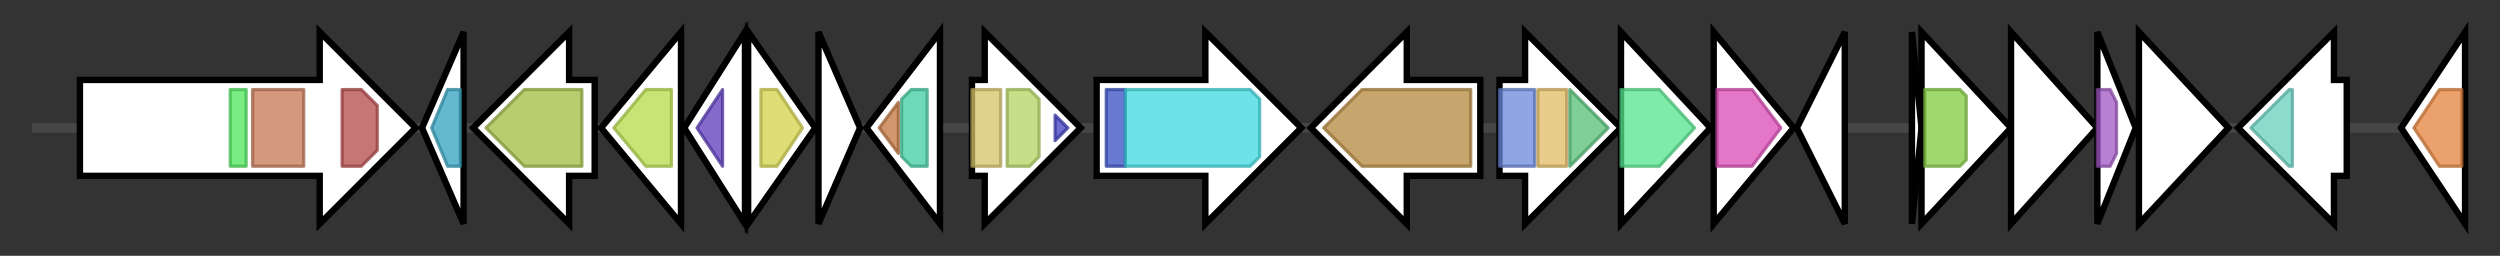 <svg version="1.1" baseProfile="full" xmlns="http://www.w3.org/2000/svg" width="781.933" height="80">
	<rect width="100%" height="100%" fill="#333333" stroke="none"/>
	<g>
		<line x1="10" y1="40.0" x2="771.933" y2="40.0" style="stroke:rgb(70,70,70); stroke-width:3 "/>
		<g>
			<title> (ctg1_706)</title>
			<polygon class=" (ctg1_706)" points="25,25 100,25 100,10 130,40 100,70 100,55 25,55" fill="rgb(255,255,255)" fill-opacity="1.0" stroke="rgb(0,0,0)" stroke-width="2"  />
			<g>
				<title>IF2_N (PF04760)
"Translation initiation factor IF-2, N-terminal region"</title>
				<rect class="PF04760" x="72" y="28" stroke-linejoin="round" width="5" height="24" fill="rgb(76,229,91)" stroke="rgb(60,183,72)" stroke-width="1" opacity="0.75" />
			</g>
			<g>
				<title>GTP_EFTU (PF00009)
"Elongation factor Tu GTP binding domain"</title>
				<rect class="PF00009" x="79" y="28" stroke-linejoin="round" width="16" height="24" fill="rgb(196,118,83)" stroke="rgb(156,94,66)" stroke-width="1" opacity="0.75" />
			</g>
			<g>
				<title>IF-2 (PF11987)
"Translation-initiation factor 2"</title>
				<polygon class="PF11987" points="107,28 113,28 118,33 118,47 113,52 107,52" stroke-linejoin="round" width="11" height="24" fill="rgb(180,73,72)" stroke="rgb(144,58,57)" stroke-width="1" opacity="0.75" />
			</g>
		</g>
		<g>
			<title> (ctg1_707)</title>
			<polygon class=" (ctg1_707)" points="132,40 145,10 145,70" fill="rgb(255,255,255)" fill-opacity="1.0" stroke="rgb(0,0,0)" stroke-width="2"  />
			<g>
				<title>Glyoxalase (PF00903)
"Glyoxalase/Bleomycin resistance protein/Dioxygenase superfamily"</title>
				<polygon class="PF00903" points="135,40 140,28 144,28 144,52 140,52" stroke-linejoin="round" width="12" height="24" fill="rgb(50,162,189)" stroke="rgb(40,129,151)" stroke-width="1" opacity="0.75" />
			</g>
		</g>
		<g>
			<title> (ctg1_708)</title>
			<polygon class=" (ctg1_708)" points="186,25 178,25 178,10 148,40 178,70 178,55 186,55" fill="rgb(255,255,255)" fill-opacity="1.0" stroke="rgb(0,0,0)" stroke-width="2"  />
			<g>
				<title>Oxidored_FMN (PF00724)
"NADH:flavin oxidoreductase / NADH oxidase family"</title>
				<polygon class="PF00724" points="152,40 164,28 182,28 182,52 164,52" stroke-linejoin="round" width="33" height="24" fill="rgb(157,188,65)" stroke="rgb(125,150,52)" stroke-width="1" opacity="0.75" />
			</g>
		</g>
		<g>
			<title> (ctg1_709)</title>
			<polygon class=" (ctg1_709)" points="188,40 213,10 213,70" fill="rgb(255,255,255)" fill-opacity="1.0" stroke="rgb(0,0,0)" stroke-width="2"  />
			<g>
				<title>adh_short (PF00106)
"short chain dehydrogenase"</title>
				<polygon class="PF00106" points="192,40 202,28 210,28 210,52 202,52" stroke-linejoin="round" width="19" height="24" fill="rgb(182,219,73)" stroke="rgb(145,175,58)" stroke-width="1" opacity="0.75" />
			</g>
		</g>
		<g>
			<title> (ctg1_710)</title>
			<polygon class=" (ctg1_710)" points="214,40 233,10 233,70" fill="rgb(255,255,255)" fill-opacity="1.0" stroke="rgb(0,0,0)" stroke-width="2"  />
			<g>
				<title>NUDIX (PF00293)
"NUDIX domain"</title>
				<polygon class="PF00293" points="218,40 226,28 226,28 226,52 226,52" stroke-linejoin="round" width="12" height="24" fill="rgb(92,56,187)" stroke="rgb(73,44,149)" stroke-width="1" opacity="0.75" />
			</g>
		</g>
		<g>
			<title> (ctg1_711)</title>
			<polygon class=" (ctg1_711)" points="234,10 255,40 234,70" fill="rgb(255,255,255)" fill-opacity="1.0" stroke="rgb(0,0,0)" stroke-width="2"  />
			<g>
				<title>Pribosyltran (PF00156)
"Phosphoribosyl transferase domain"</title>
				<polygon class="PF00156" points="238,28 243,28 251,40 243,52 238,52" stroke-linejoin="round" width="15" height="24" fill="rgb(210,210,74)" stroke="rgb(168,168,59)" stroke-width="1" opacity="0.75" />
			</g>
		</g>
		<g>
			<title> (ctg1_712)</title>
			<polygon class=" (ctg1_712)" points="256,10 269,40 256,70" fill="rgb(255,255,255)" fill-opacity="1.0" stroke="rgb(0,0,0)" stroke-width="2"  />
		</g>
		<g>
			<title> (ctg1_713)</title>
			<polygon class=" (ctg1_713)" points="271,40 294,10 294,70" fill="rgb(255,255,255)" fill-opacity="1.0" stroke="rgb(0,0,0)" stroke-width="2"  />
			<g>
				<title>Sod_Fe_C (PF02777)
"Iron/manganese superoxide dismutases, C-terminal domain"</title>
				<polygon class="PF02777" points="275,40 281,32 281,48" stroke-linejoin="round" width="10" height="24" fill="rgb(193,115,61)" stroke="rgb(154,92,48)" stroke-width="1" opacity="0.75" />
			</g>
			<g>
				<title>Sod_Fe_N (PF00081)
"Iron/manganese superoxide dismutases, alpha-hairpin domain"</title>
				<polygon class="PF00081" points="282,31 285,28 290,28 290,52 285,52 282,49" stroke-linejoin="round" width="8" height="24" fill="rgb(63,202,157)" stroke="rgb(50,161,125)" stroke-width="1" opacity="0.75" />
			</g>
		</g>
		<g>
			<title> (ctg1_714)</title>
			<polygon class=" (ctg1_714)" points="304,25 308,25 308,10 338,40 308,70 308,55 304,55" fill="rgb(255,255,255)" fill-opacity="1.0" stroke="rgb(0,0,0)" stroke-width="2"  />
			<g>
				<title>FAD_binding_6 (PF00970)
"Oxidoreductase FAD-binding domain"</title>
				<rect class="PF00970" x="304" y="28" stroke-linejoin="round" width="9" height="24" fill="rgb(212,194,103)" stroke="rgb(169,155,82)" stroke-width="1" opacity="0.75" />
			</g>
			<g>
				<title>NAD_binding_1 (PF00175)
"Oxidoreductase NAD-binding domain"</title>
				<polygon class="PF00175" points="315,28 322,28 325,31 325,49 322,52 315,52" stroke-linejoin="round" width="10" height="24" fill="rgb(177,211,96)" stroke="rgb(141,168,76)" stroke-width="1" opacity="0.75" />
			</g>
			<g>
				<title>Fer2 (PF00111)
"2Fe-2S iron-sulfur cluster binding domain"</title>
				<polygon class="PF00111" points="330,36 334,40 330,44" stroke-linejoin="round" width="7" height="24" fill="rgb(60,59,191)" stroke="rgb(48,47,152)" stroke-width="1" opacity="0.75" />
			</g>
		</g>
		<g>
			<title> (ctg1_715)</title>
			<polygon class=" (ctg1_715)" points="343,25 377,25 377,10 407,40 377,70 377,55 343,55" fill="rgb(255,255,255)" fill-opacity="1.0" stroke="rgb(0,0,0)" stroke-width="2"  />
			<g>
				<title>ACAS_N (PF16177)
"Acetyl-coenzyme A synthetase N-terminus"</title>
				<rect class="PF16177" x="346" y="28" stroke-linejoin="round" width="6" height="24" fill="rgb(54,78,195)" stroke="rgb(43,62,156)" stroke-width="1" opacity="0.75" />
			</g>
			<g>
				<title>AMP-binding (PF00501)
"AMP-binding enzyme"</title>
				<polygon class="PF00501" points="352,28 391,28 394,31 394,49 391,52 352,52" stroke-linejoin="round" width="42" height="24" fill="rgb(60,217,223)" stroke="rgb(48,173,178)" stroke-width="1" opacity="0.75" />
			</g>
		</g>
		<g>
			<title> (ctg1_716)</title>
			<polygon class=" (ctg1_716)" points="463,25 440,25 440,10 410,40 440,70 440,55 463,55" fill="rgb(255,255,255)" fill-opacity="1.0" stroke="rgb(0,0,0)" stroke-width="2"  />
			<g>
				<title>Carboxyl_trans (PF01039)
"Carboxyl transferase domain"</title>
				<polygon class="PF01039" points="414,40 426,28 460,28 460,52 426,52" stroke-linejoin="round" width="50" height="24" fill="rgb(180,136,60)" stroke="rgb(144,108,48)" stroke-width="1" opacity="0.75" />
			</g>
		</g>
		<g>
			<title> (ctg1_717)</title>
			<polygon class=" (ctg1_717)" points="469,25 477,25 477,10 507,40 477,70 477,55 469,55" fill="rgb(255,255,255)" fill-opacity="1.0" stroke="rgb(0,0,0)" stroke-width="2"  />
			<g>
				<title>Acyl-CoA_dh_N (PF02771)
"Acyl-CoA dehydrogenase, N-terminal domain"</title>
				<rect class="PF02771" x="469" y="28" stroke-linejoin="round" width="11" height="24" fill="rgb(105,135,218)" stroke="rgb(84,108,174)" stroke-width="1" opacity="0.75" />
			</g>
			<g>
				<title>Acyl-CoA_dh_M (PF02770)
"Acyl-CoA dehydrogenase, middle domain"</title>
				<rect class="PF02770" x="481" y="28" stroke-linejoin="round" width="9" height="24" fill="rgb(225,186,97)" stroke="rgb(180,148,77)" stroke-width="1" opacity="0.75" />
			</g>
			<g>
				<title>Acyl-CoA_dh_1 (PF00441)
"Acyl-CoA dehydrogenase, C-terminal domain"</title>
				<polygon class="PF00441" points="491,28 491,28 503,40 491,52 491,52" stroke-linejoin="round" width="14" height="24" fill="rgb(85,191,117)" stroke="rgb(68,152,93)" stroke-width="1" opacity="0.75" />
			</g>
		</g>
		<g>
			<title> (ctg1_718)</title>
			<polygon class=" (ctg1_718)" points="507,10 535,40 507,70" fill="rgb(255,255,255)" fill-opacity="1.0" stroke="rgb(0,0,0)" stroke-width="2"  />
			<g>
				<title>HMGL-like (PF00682)
"HMGL-like"</title>
				<polygon class="PF00682" points="507,28 519,28 530,40 519,52 507,52" stroke-linejoin="round" width="25" height="24" fill="rgb(84,228,141)" stroke="rgb(67,182,112)" stroke-width="1" opacity="0.75" />
			</g>
		</g>
		<g>
			<title> (ctg1_719)</title>
			<polygon class=" (ctg1_719)" points="536,10 561,40 536,70" fill="rgb(255,255,255)" fill-opacity="1.0" stroke="rgb(0,0,0)" stroke-width="2"  />
			<g>
				<title>ECH_1 (PF00378)
"Enoyl-CoA hydratase/isomerase"</title>
				<polygon class="PF00378" points="537,28 548,28 557,40 548,52 537,52" stroke-linejoin="round" width="24" height="24" fill="rgb(218,72,181)" stroke="rgb(174,57,144)" stroke-width="1" opacity="0.75" />
			</g>
		</g>
		<g>
			<title> (ctg1_720)</title>
			<polygon class=" (ctg1_720)" points="562,40 577,10 577,70" fill="rgb(255,255,255)" fill-opacity="1.0" stroke="rgb(0,0,0)" stroke-width="2"  />
		</g>
		<g>
			<title> (ctg1_721)</title>
			<polygon class=" (ctg1_721)" points="598,10 601,40 598,70" fill="rgb(255,255,255)" fill-opacity="1.0" stroke="rgb(0,0,0)" stroke-width="2"  />
		</g>
		<g>
			<title> (ctg1_722)</title>
			<polygon class=" (ctg1_722)" points="601,10 629,40 601,70" fill="rgb(255,255,255)" fill-opacity="1.0" stroke="rgb(0,0,0)" stroke-width="2"  />
			<g>
				<title>ABC_tran (PF00005)
"ABC transporter"</title>
				<polygon class="PF00005" points="602,28 613,28 615,30 615,50 613,52 602,52" stroke-linejoin="round" width="13" height="24" fill="rgb(129,201,63)" stroke="rgb(103,160,50)" stroke-width="1" opacity="0.75" />
			</g>
		</g>
		<g>
			<title> (ctg1_723)</title>
			<polygon class=" (ctg1_723)" points="629,10 656,40 629,70" fill="rgb(255,255,255)" fill-opacity="1.0" stroke="rgb(0,0,0)" stroke-width="2"  />
		</g>
		<g>
			<title> (ctg1_724)</title>
			<polygon class=" (ctg1_724)" points="656,10 668,40 656,70" fill="rgb(255,255,255)" fill-opacity="1.0" stroke="rgb(0,0,0)" stroke-width="2"  />
			<g>
				<title>GntR (PF00392)
"Bacterial regulatory proteins, gntR family"</title>
				<polygon class="PF00392" points="656,28 660,28 662,32 662,48 660,52 656,52" stroke-linejoin="round" width="6" height="24" fill="rgb(160,85,194)" stroke="rgb(127,68,155)" stroke-width="1" opacity="0.75" />
			</g>
		</g>
		<g>
			<title> (ctg1_725)</title>
			<polygon class=" (ctg1_725)" points="669,10 697,40 669,70" fill="rgb(255,255,255)" fill-opacity="1.0" stroke="rgb(0,0,0)" stroke-width="2"  />
		</g>
		<g>
			<title> (ctg1_726)</title>
			<polygon class=" (ctg1_726)" points="734,25 730,25 730,10 700,40 730,70 730,55 734,55" fill="rgb(255,255,255)" fill-opacity="1.0" stroke="rgb(0,0,0)" stroke-width="2"  />
			<g>
				<title>Peripla_BP_3 (PF13377)
"Periplasmic binding protein-like domain"</title>
				<polygon class="PF13377" points="704,40 716,28 717,28 717,52 716,52" stroke-linejoin="round" width="17" height="24" fill="rgb(101,208,189)" stroke="rgb(80,166,151)" stroke-width="1" opacity="0.75" />
			</g>
		</g>
		<g>
			<title> (ctg1_727)</title>
			<polygon class=" (ctg1_727)" points="751,40 771,10 771,70" fill="rgb(255,255,255)" fill-opacity="1.0" stroke="rgb(0,0,0)" stroke-width="2"  />
			<g>
				<title>DDE_Tnp_ISL3 (PF01610)
"Transposase"</title>
				<polygon class="PF01610" points="755,40 763,28 770,28 770,52 763,52" stroke-linejoin="round" width="19" height="24" fill="rgb(227,129,58)" stroke="rgb(181,103,46)" stroke-width="1" opacity="0.75" />
			</g>
		</g>
	</g>
</svg>
